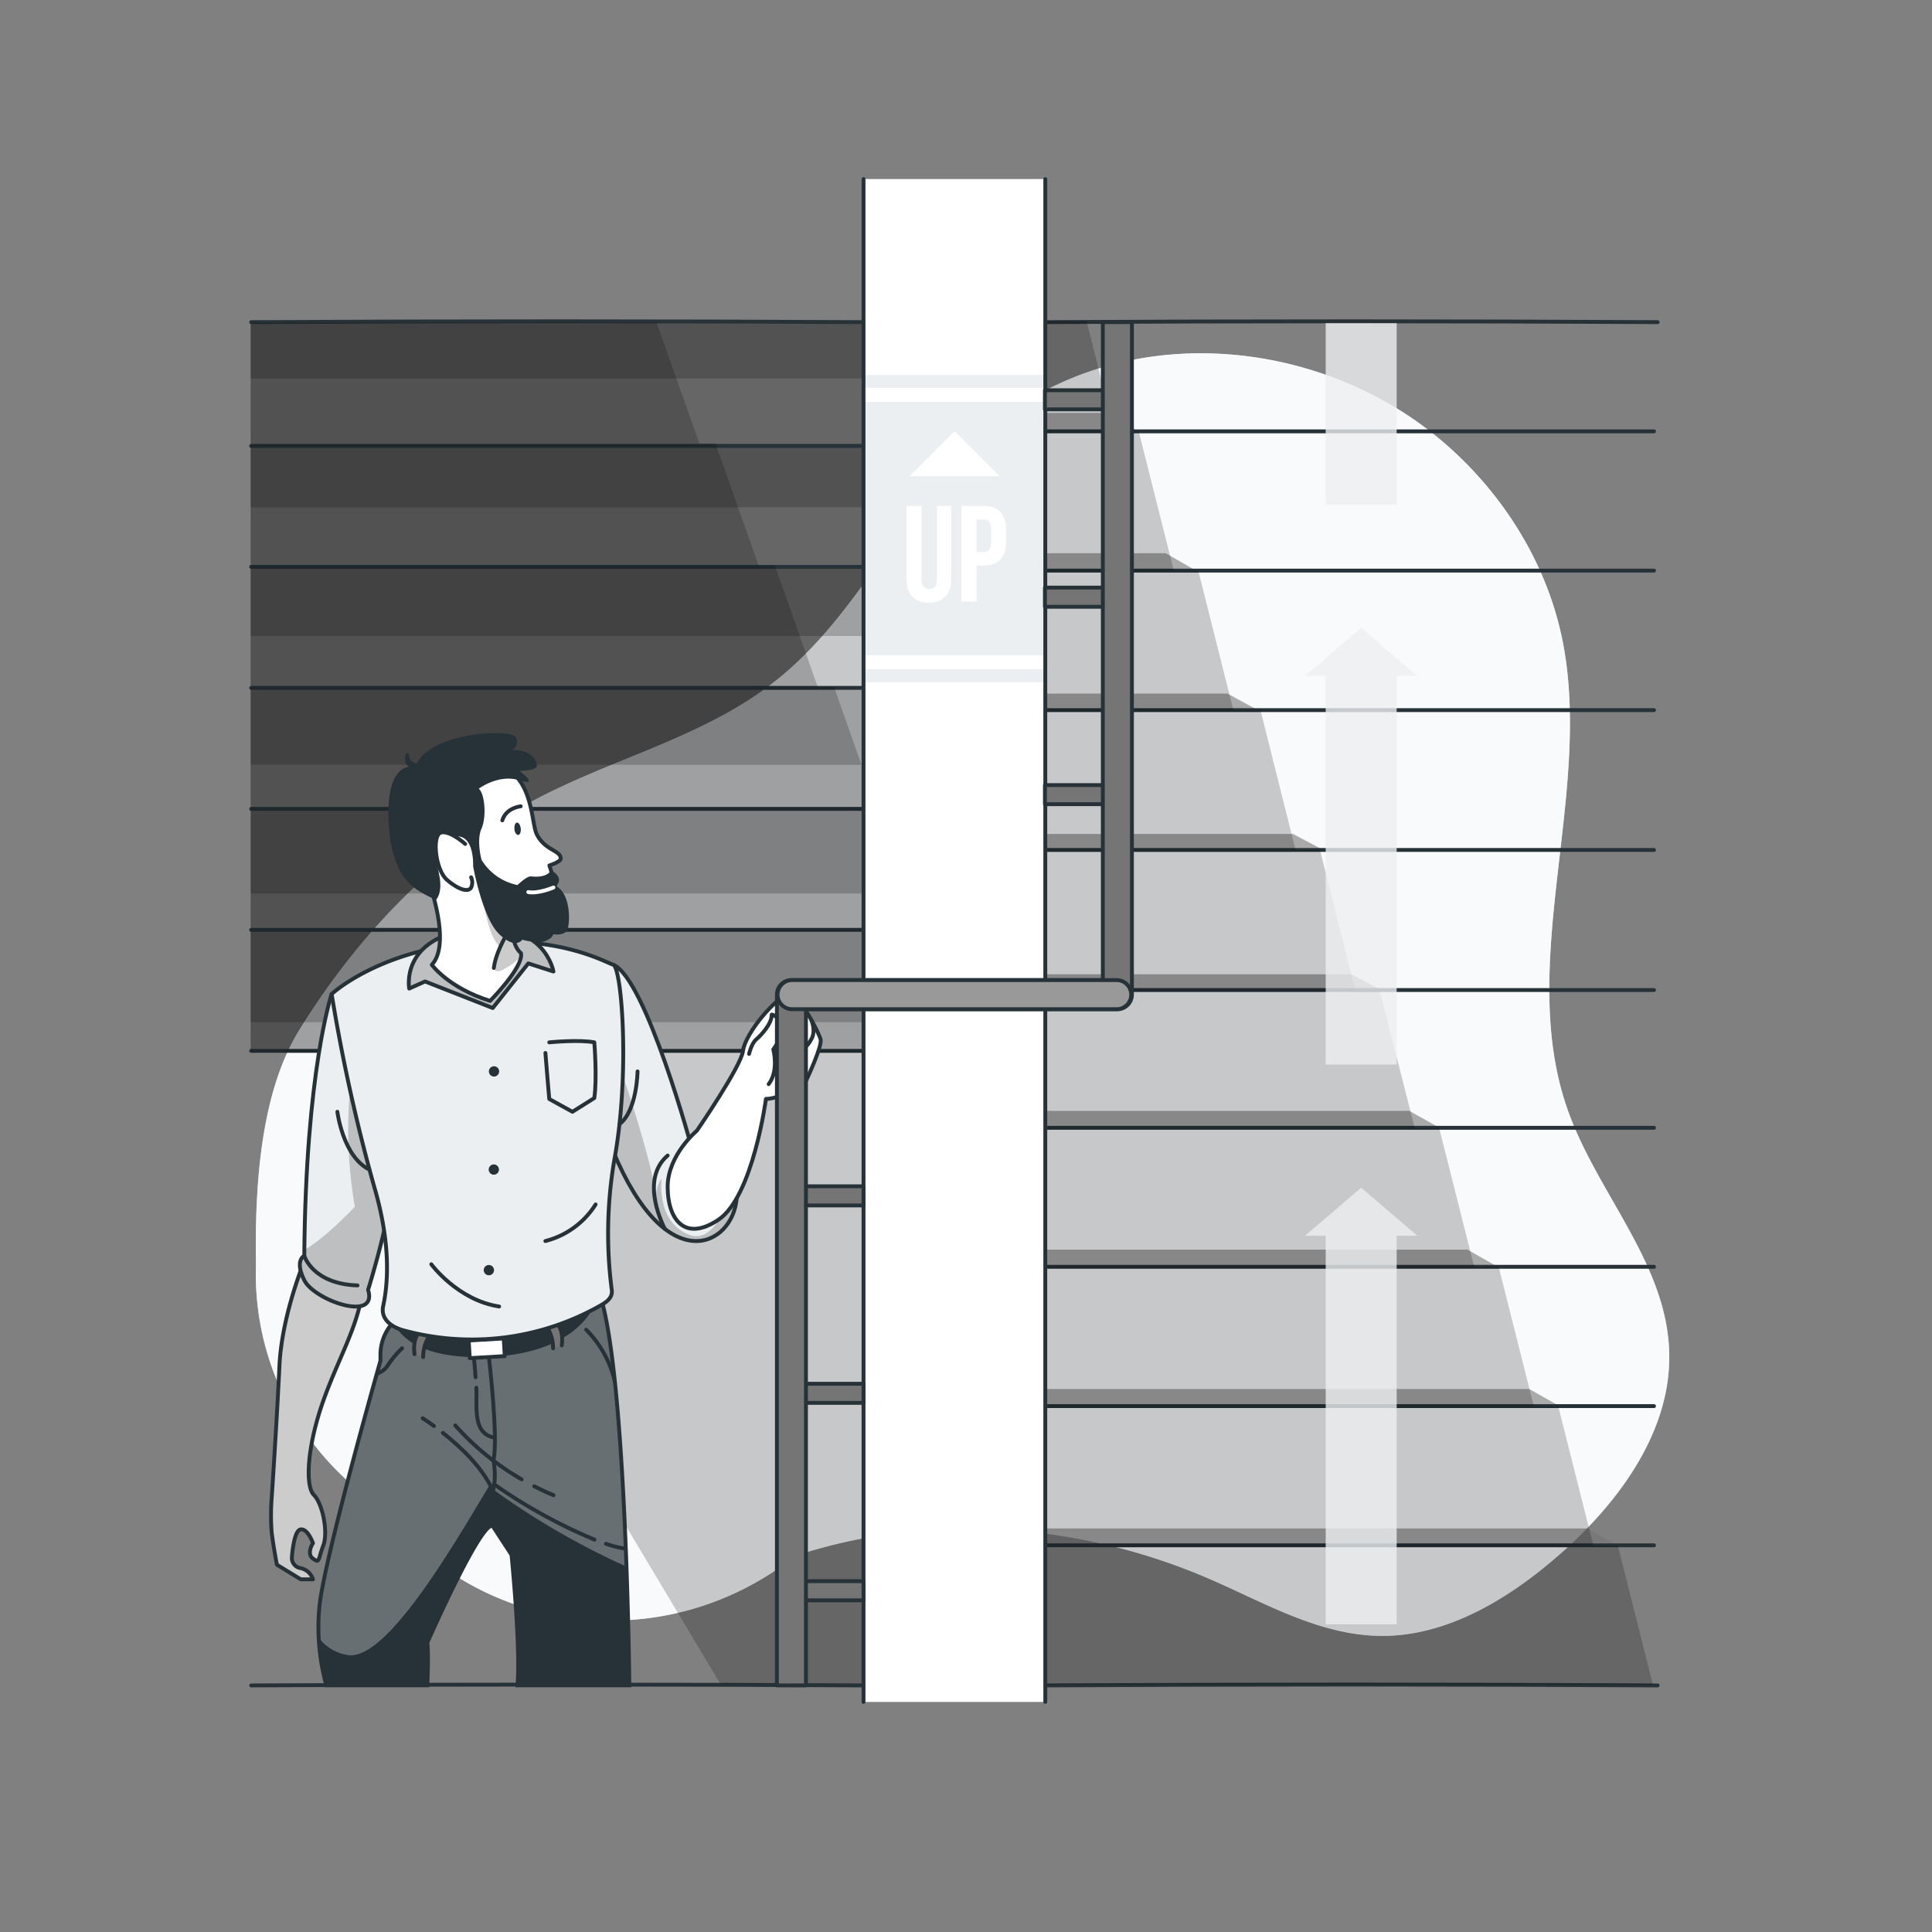 <svg xmlns="http://www.w3.org/2000/svg" xmlns:xlink="http://www.w3.org/1999/xlink" viewBox="0 0 500 500"><rect x="0" y="0" width="500" height="500" fill="#808080" stroke="none"/><defs><clipPath id="freepik--clip-path--inject-14"><path d="M101,343.12a12.43,12.43,0,0,0-2.54,7.18v1.86s-14.91,52.48-15.83,64a56.18,56.18,0,0,0,1.83,20H110.6s.35-8.09,0-11.07c0,0,13.93-31.64,16.91-30.15l4.87,7.45s2.38,23.63,1.55,33.77h28.94s-.75-82.9-8-102.26S101,343.12,101,343.12Z" style="fill:#263238;stroke:#263238;stroke-miterlimit:10"></path></clipPath><clipPath id="freepik--clip-path-2--inject-14"><path d="M79.9,323.56S73,339,72.32,353.46s-2,34.1-2,34.1a56.67,56.67,0,0,0,0,9.14c.44,3.56,1.34,8.25,1.34,8.25l6.19,3.78H81a4.32,4.32,0,0,0-3.17-2.89,2.65,2.65,0,0,1-2.28-2.9s.44-6.91,2.28-7.13S81,399.37,81,399.37s-1.79,2.68,0,4,1.29.22,2.65-3.35-.2-10.92-2.43-13.15-1.83-12.25,2.43-24.29,10.27-21.39,10.27-31.42S79.9,323.56,79.9,323.56Z" style="fill:#fff;stroke:#263238;stroke-linecap:round;stroke-linejoin:round"></path></clipPath><clipPath id="freepik--clip-path-3--inject-14"><path d="M85.83,257.26S79.13,277,78.75,325c0,0-2.6,1.12,0,6.33s19.17,11,16.51,2.47c0,0,7.69-24.06,7.31-38.2S85.83,257.26,85.83,257.26Z" style="fill:#ECEFF1;stroke:#263238;stroke-linecap:round;stroke-linejoin:round"></path></clipPath><clipPath id="freepik--clip-path-4--inject-14"><path d="M158.69,249.66c8.52,3.5,20.56,48.22,20.56,48.22s12.4-.13,11.41,12.22-18.11,21.22-32-12.22C150.08,277.12,158.69,249.66,158.69,249.66Z" style="fill:#ECEFF1;stroke:#263238;stroke-linecap:round;stroke-linejoin:round"></path></clipPath><clipPath id="freepik--clip-path-5--inject-14"><path d="M105.9,255.84s-2.47-13.11,16.33-15.41,21,11,21,11l-6.51-2.1-9.2,11.55L110,254Z" style="fill:#ECEFF1;stroke:#263238;stroke-linecap:round;stroke-linejoin:round"></path></clipPath><clipPath id="freepik--clip-path-6--inject-14"><path d="M110.89,228s6.08,16.09.86,21.69c0,0,4.35,6,15.09,9.34,0,0,8.67-8.71,8-12.34,0,0-3.74-2.86-.95-9.33S124.62,221.64,110.89,228Z" style="fill:#fff;stroke:#263238;stroke-linecap:round;stroke-linejoin:round"></path></clipPath></defs><g id="freepik--background-simple--inject-14"><path d="M405.7,287.19c-13.3-37.77,6.43-81.36-1.22-120.89-4.83-25-21.35-47.07-42-60-29.3-18.37-69.47-21-99.72-.63a92.64,92.64,0,0,0-22.78,22c-12.48,16.89-23,35.77-39.55,48.75-18.2,14.3-41.45,19.69-61.85,30.48-25.39,13.43-46,35.19-61.13,59.67-10.32,16.7-11.5,41.57-11.21,60.79v0a72.13,72.13,0,0,0,25.18,57.15l17.72,16.73c26.15,22.78,65.73,24.57,94.78,2.89A13.12,13.12,0,0,1,207.8,402c34.8-10.83,72.71-7.45,105.2,6.62,14.55,6.3,28.86,14.84,45,14.75,16.59-.09,32.2-9.43,45-20.54,15.54-13.44,29.14-31.76,29-51.85C431.9,327.43,413.43,309.14,405.7,287.19Z" style="fill:#ECEFF1"></path><path d="M405.7,287.19c-13.3-37.77,6.43-81.36-1.22-120.89-4.83-25-21.35-47.07-42-60-29.3-18.37-69.47-21-99.72-.63a92.64,92.64,0,0,0-22.78,22c-12.48,16.89-23,35.77-39.55,48.75-18.2,14.3-41.45,19.69-61.85,30.48-25.39,13.43-46,35.19-61.13,59.67-10.32,16.7-11.5,41.57-11.21,60.79v0a72.13,72.13,0,0,0,25.18,57.15l17.72,16.73c26.15,22.78,65.73,24.57,94.78,2.89A13.12,13.12,0,0,1,207.8,402c34.8-10.83,72.71-7.45,105.2,6.62,14.55,6.3,28.86,14.84,45,14.75,16.59-.09,32.2-9.43,45-20.54,15.54-13.44,29.14-31.76,29-51.85C431.9,327.43,413.43,309.14,405.7,287.19Z" style="fill:#fff;opacity:0.7"></path></g><g id="freepik--stairs-down--inject-14"><rect x="64.88" y="83.49" width="158.6" height="188.88" style="opacity:0.2"></rect><rect x="64.88" y="83.49" width="158.6" height="14.48" style="opacity:0.2"></rect><rect x="64.88" y="114.92" width="158.6" height="16.36" style="opacity:0.2"></rect><rect x="64.88" y="146.35" width="158.6" height="18.25" style="opacity:0.2"></rect><rect x="64.88" y="177.79" width="158.6" height="20.13" style="opacity:0.2"></rect><rect x="64.88" y="209.22" width="158.6" height="22.01" style="opacity:0.2"></rect><rect x="64.88" y="240.65" width="158.6" height="23.89" style="opacity:0.2"></rect><line x1="223.48" y1="115.4" x2="64.99" y2="115.4" style="fill:none;stroke:#263238;stroke-linecap:round;stroke-linejoin:round"></line><line x1="223.48" y1="146.71" x2="64.99" y2="146.71" style="fill:none;stroke:#263238;stroke-linecap:round;stroke-linejoin:round"></line><line x1="64.99" y1="178.02" x2="223.48" y2="178.02" style="fill:none;stroke:#263238;stroke-linecap:round;stroke-linejoin:round"></line><line x1="223.48" y1="209.34" x2="64.99" y2="209.34" style="fill:none;stroke:#263238;stroke-linecap:round;stroke-linejoin:round"></line><line x1="223.48" y1="240.65" x2="64.99" y2="240.65" style="fill:none;stroke:#263238;stroke-linecap:round;stroke-linejoin:round"></line><line x1="223.48" y1="271.96" x2="64.99" y2="271.96" style="fill:none;stroke:#263238;stroke-linecap:round;stroke-linejoin:round"></line><path d="M223.68,436.19c-52-.3-106.52-.3-158.69,0" style="fill:none;stroke:#263238;stroke-linecap:round;stroke-linejoin:round"></path><path d="M65,83.37c52.17-.29,106.54-.29,158.49,0" style="fill:none;stroke:#263238;stroke-linecap:round;stroke-linejoin:round"></path><polygon points="215.85 177.81 211.64 177.81 200.51 146.29 196.31 146.29 185.17 114.76 180.98 114.76 169.92 83.49 64.88 83.49 64.88 272.37 88.68 272.37 186.42 435.78 223.48 435.78 223.48 272.37 223.48 248.57 223.48 199.42 215.85 177.81" style="opacity:0.2"></polygon></g><g id="freepik--stairs-up--inject-14"><polygon points="270.57 399.93 418.65 399.93 410.82 395.56 270.57 395.56 270.57 399.93" style="fill:#757575;opacity:0.6"></polygon><polygon points="270.57 363.9 403.6 363.9 395.77 359.48 270.57 359.48 270.57 363.9" style="fill:#757575;opacity:0.6"></polygon><polygon points="270.57 327.85 387.6 327.85 379.78 323.4 270.57 323.4 270.57 327.85" style="fill:#757575;opacity:0.6"></polygon><polygon points="270.57 291.87 372.55 291.87 364.72 287.49 270.57 287.49 270.57 291.87" style="fill:#757575;opacity:0.6"></polygon><polygon points="270.57 256.22 357.5 256.22 349.67 252.15 270.57 252.15 270.57 256.22" style="fill:#757575;opacity:0.6"></polygon><polygon points="270.57 219.97 342.44 219.97 334.62 215.82 270.57 215.82 270.57 219.97" style="fill:#757575;opacity:0.6"></polygon><polygon points="270.57 183.78 325.51 183.78 317.68 179.5 270.57 179.5 270.57 183.78" style="fill:#757575;opacity:0.6"></polygon><polygon points="270.57 147.67 309.51 147.67 301.69 143.17 270.57 143.17 270.57 147.67" style="fill:#757575;opacity:0.6"></polygon><polygon points="270.57 111.63 294.46 111.63 286.63 106.85 270.57 106.85 270.57 111.63" style="fill:#757575;opacity:0.6"></polygon><line x1="270.57" y1="219.97" x2="428.06" y2="219.97" style="fill:#757575;stroke:#263238;stroke-linecap:round;stroke-linejoin:round"></line><line x1="270.57" y1="256.22" x2="428.06" y2="256.22" style="fill:#757575;stroke:#263238;stroke-linecap:round;stroke-linejoin:round"></line><line x1="270.57" y1="291.87" x2="428.06" y2="291.87" style="fill:#757575;stroke:#263238;stroke-linecap:round;stroke-linejoin:round"></line><line x1="270.57" y1="327.85" x2="428.06" y2="327.85" style="fill:#757575;stroke:#263238;stroke-linecap:round;stroke-linejoin:round"></line><line x1="270.57" y1="399.93" x2="428.06" y2="399.93" style="fill:#757575;stroke:#263238;stroke-linecap:round;stroke-linejoin:round"></line><line x1="270.57" y1="183.78" x2="428.06" y2="183.78" style="fill:#757575;stroke:#263238;stroke-linecap:round;stroke-linejoin:round"></line><line x1="270.57" y1="147.67" x2="428.06" y2="147.67" style="fill:#757575;stroke:#263238;stroke-linecap:round;stroke-linejoin:round"></line><line x1="270.57" y1="111.63" x2="428.06" y2="111.63" style="fill:#757575;stroke:#263238;stroke-linecap:round;stroke-linejoin:round"></line><line x1="270.57" y1="363.9" x2="428.06" y2="363.9" style="fill:#757575;stroke:#263238;stroke-linecap:round;stroke-linejoin:round"></line><path d="M429,436.19c-52.17-.3-106.87-.3-158.48,0" style="fill:none;stroke:#263238;stroke-linecap:round;stroke-linejoin:round"></path><path d="M270.52,83.37c51.63-.29,106.31-.29,158.48,0" style="fill:none;stroke:#263238;stroke-linecap:round;stroke-linejoin:round"></path><polygon points="270.57 435.97 427.76 435.97 418.68 399.93 412.35 399.93 403.26 363.9 396.94 363.9 387.85 327.85 381.52 327.85 372.44 291.87 366.11 291.87 357.03 256.22 350.7 256.22 341.62 219.97 335.29 219.97 326.21 183.78 319.2 183.78 310.11 147.67 303.78 147.67 294.7 111.63 288.37 111.63 281.2 83.06 270.57 83.06 270.57 435.97" style="opacity:0.2"></polygon></g><g id="freepik--Arrows--inject-14"><g style="opacity:0.8"><polygon points="366.81 319.81 352.27 307.38 337.74 319.81 343.09 319.81 343.09 420.38 361.46 420.38 361.46 319.81 366.81 319.81" style="fill:#ECEFF1"></polygon><polygon points="366.81 174.92 352.27 162.49 337.74 174.92 343.09 174.92 343.09 275.49 361.46 275.49 361.46 174.92 366.81 174.92" style="fill:#ECEFF1"></polygon><rect x="343.09" y="83.65" width="18.37" height="46.96" style="fill:#ECEFF1"></rect></g></g><g id="freepik--Character--inject-14"><path d="M101,343.12a12.43,12.43,0,0,0-2.54,7.18v1.86s-14.91,52.48-15.83,64a56.18,56.18,0,0,0,1.83,20H110.6s.35-8.09,0-11.07c0,0,13.93-31.64,16.91-30.15l4.87,7.45s2.38,23.63,1.55,33.77h28.94s-.75-82.9-8-102.26S101,343.12,101,343.12Z" style="fill:#263238"></path><g style="clip-path:url(#freepik--clip-path--inject-14)"><path d="M162.12,405.43a196.49,196.49,0,0,1-35.6-20.76c-8.69,14.39-26.3,45.16-36.43,43.67a11.54,11.54,0,0,1-7.56-4.45,59.5,59.5,0,0,1,.11-7.72c.93-11.53,15.84-64,15.84-64V350.3a12.43,12.43,0,0,1,2.54-7.18,160.54,160.54,0,0,1,25.17-12.22l24.2-2.18a9.38,9.38,0,0,1,4.47,5.21C159.2,345.49,161.21,379.73,162.12,405.43Z" style="fill:#fff;opacity:0.3"></path><path d="M114.62,370.83C119.86,375,125,380,127.8,386.22" style="fill:none;stroke:#263238;stroke-linecap:round;stroke-linejoin:round"></path><path d="M109.39,367.05c1,.64,2,1.31,2.92,2" style="fill:none;stroke:#263238;stroke-linecap:round;stroke-linejoin:round"></path><path d="M138.25,384.65c1.64.84,3.31,1.62,5,2.31" style="fill:none;stroke:#263238;stroke-linecap:round;stroke-linejoin:round"></path><path d="M117.83,368.91A69.44,69.44,0,0,0,135,382.86" style="fill:none;stroke:#263238;stroke-linecap:round;stroke-linejoin:round"></path><path d="M126.52,351.17s2.52,21.25,1.17,26.76c0,0,1.37,5.87-1.17,10.71" style="fill:none;stroke:#263238;stroke-linecap:round;stroke-linejoin:round"></path><path d="M123.27,359.14c.3,4.49-1.23,12,4.81,12.93" style="fill:none;stroke:#263238;stroke-linecap:round;stroke-linejoin:round"></path><path d="M122.66,351.43c.16,1.66.29,3.33.42,5" style="fill:none;stroke:#263238;stroke-linecap:round;stroke-linejoin:round"></path><path d="M151.7,344.13a27.83,27.83,0,0,1,7.42,13.41" style="fill:none;stroke:#263238;stroke-linecap:round;stroke-linejoin:round"></path><path d="M104.06,348.94a26.15,26.15,0,0,0-3.53,4.15,5.23,5.23,0,0,1-3,2.4" style="fill:none;stroke:#263238;stroke-linecap:round;stroke-linejoin:round"></path><path d="M156.82,399.54a32.63,32.63,0,0,0,4.47,1.17" style="fill:none;stroke:#263238;stroke-linecap:round;stroke-linejoin:round"></path><path d="M128.09,384.28a136.84,136.84,0,0,0,25.76,14.17" style="fill:none;stroke:#263238;stroke-linecap:round;stroke-linejoin:round"></path></g><path d="M101,343.12a12.43,12.43,0,0,0-2.54,7.18v1.86s-14.91,52.48-15.83,64a56.18,56.18,0,0,0,1.83,20H110.6s.35-8.09,0-11.07c0,0,13.93-31.64,16.91-30.15l4.87,7.45s2.38,23.63,1.55,33.77h28.94s-.75-82.9-8-102.26S101,343.12,101,343.12Z" style="fill:none;stroke:#263238;stroke-miterlimit:10"></path><path d="M101.46,340.75s1.24,11.41,25.06,10.42S154.14,337,154.14,337Z" style="fill:#263238"></path><path d="M79.9,323.56S73,339,72.32,353.46s-2,34.1-2,34.1a56.67,56.67,0,0,0,0,9.14c.44,3.56,1.34,8.25,1.34,8.25l6.19,3.78H81a4.32,4.32,0,0,0-3.17-2.89,2.65,2.65,0,0,1-2.28-2.9s.44-6.91,2.28-7.13S81,399.37,81,399.37s-1.79,2.68,0,4,1.29.22,2.65-3.35-.2-10.92-2.43-13.15-1.83-12.25,2.43-24.29,10.27-21.39,10.27-31.42S79.9,323.56,79.9,323.56Z" style="fill:#fff"></path><g style="clip-path:url(#freepik--clip-path-2--inject-14)"><path d="M79.9,323.56S73,339,72.32,353.46s-2,34.1-2,34.1a56.67,56.67,0,0,0,0,9.14c.44,3.56,1.34,8.25,1.34,8.25l6.19,3.78H81a4.32,4.32,0,0,0-3.17-2.89,2.65,2.65,0,0,1-2.28-2.9s.44-6.91,2.28-7.13S81,399.37,81,399.37s-1.79,2.68,0,4,1.29.22,2.65-3.35-.2-10.92-2.43-13.15-1.83-12.25,2.43-24.29,10.27-21.39,10.27-31.42S79.9,323.56,79.9,323.56Z" style="opacity:0.2"></path></g><path d="M79.9,323.56S73,339,72.32,353.46s-2,34.1-2,34.1a56.67,56.67,0,0,0,0,9.14c.44,3.56,1.34,8.25,1.34,8.25l6.19,3.78H81a4.32,4.32,0,0,0-3.17-2.89,2.65,2.65,0,0,1-2.28-2.9s.44-6.91,2.28-7.13S81,399.37,81,399.37s-1.79,2.68,0,4,1.29.22,2.65-3.35-.2-10.92-2.43-13.15-1.83-12.25,2.43-24.29,10.27-21.39,10.27-31.42S79.9,323.56,79.9,323.56Z" style="fill:none;stroke:#263238;stroke-linecap:round;stroke-linejoin:round"></path><rect x="121.43" y="346.66" width="9.08" height="4.57" transform="translate(-20.12 7.93) rotate(-3.34)" style="fill:#fff;stroke:#263238;stroke-linecap:round;stroke-linejoin:round"></rect><path d="M143.14,348.94a10,10,0,0,0-2.11-6.21l2.18-.87c3,1.49,2.17,6.33,2.17,6.33" style="fill:#757575;stroke:#263238;stroke-linecap:round;stroke-linejoin:round"></path><path d="M109.51,351.21a10,10,0,0,1,2.11-6.22l-2.17-.86c-3,1.49-2.17,6.32-2.17,6.32" style="fill:#757575;stroke:#263238;stroke-linecap:round;stroke-linejoin:round"></path><path d="M85.83,257.26S79.13,277,78.75,325c0,0-2.6,1.12,0,6.33s19.17,11,16.51,2.47c0,0,7.69-24.06,7.31-38.2S85.83,257.26,85.83,257.26Z" style="fill:#ECEFF1"></path><g style="clip-path:url(#freepik--clip-path-3--inject-14)"><path d="M95.26,333.79c2.66,8.51-13.9,2.73-16.5-2.47s0-6.33,0-6.33c0-.48,0-1,0-1.44,6-3.65,13.08-11.23,13.08-11.23a117,117,0,0,1,.75-43.88l9.84,31.8C101.44,314.43,95.26,333.79,95.26,333.79Z" style="opacity:0.2"></path></g><path d="M85.83,257.26S79.13,277,78.75,325c0,0-2.6,1.12,0,6.33s19.17,11,16.51,2.47c0,0,7.69-24.06,7.31-38.2S85.83,257.26,85.83,257.26Z" style="fill:none;stroke:#263238;stroke-linecap:round;stroke-linejoin:round"></path><path d="M158.69,249.66c8.52,3.5,20.56,48.22,20.56,48.22s12.4-.13,11.41,12.22-18.11,21.22-32-12.22C150.08,277.12,158.69,249.66,158.69,249.66Z" style="fill:#ECEFF1"></path><g style="clip-path:url(#freepik--clip-path-4--inject-14)"><path d="M190.66,310.1c-1,12.35-18.11,21.22-32-12.23a49.79,49.79,0,0,1-3.27-12.73l3.35-13.93s8.94,24.93,11,37.78c0,0,.56-3.17,1.49-3.91,0,0-1.49,11.35,7.26,14.51,6.24,2.27,10.12-8,11.83-14.07A13.74,13.74,0,0,1,190.66,310.1Z" style="opacity:0.2"></path></g><path d="M158.69,249.66c8.52,3.5,20.56,48.22,20.56,48.22s12.4-.13,11.41,12.22-18.11,21.22-32-12.22C150.08,277.12,158.69,249.66,158.69,249.66Z" style="fill:none;stroke:#263238;stroke-linecap:round;stroke-linejoin:round"></path><path d="M85.83,257.26s11.8-11,35.32-13.2,35.32,4.94,37.54,5.6,4.41,28.35.27,50.66a113.66,113.66,0,0,0-.63,33.58c.24,1.86-1.22,3-2.86,3.92a67.35,67.35,0,0,1-51.09,6.46c-3.23-.87-5.92-3-5.21-6.31,1.27-5.87,2-16-2.24-30.55A457.12,457.12,0,0,1,85.83,257.26Z" style="fill:#ECEFF1;stroke:#263238;stroke-linecap:round;stroke-linejoin:round"></path><path d="M105.9,255.84s-2.47-13.11,16.33-15.41,21,11,21,11l-6.51-2.1-9.2,11.55L110,254Z" style="fill:#ECEFF1"></path><g style="clip-path:url(#freepik--clip-path-5--inject-14)"><path d="M105.9,255.84s-2.47-13.11,16.33-15.41,21,11,21,11l-6.51-2.1-9.2,11.55L110,254Z" style="opacity:0.2"></path></g><path d="M105.9,255.84s-2.47-13.11,16.33-15.41,21,11,21,11l-6.51-2.1-9.2,11.55L110,254Z" style="fill:none;stroke:#263238;stroke-linecap:round;stroke-linejoin:round"></path><path d="M110.89,228s6.08,16.09.86,21.69c0,0,4.35,6,15.09,9.34,0,0,8.67-8.71,8-12.34,0,0-3.74-2.86-.95-9.33S124.62,221.64,110.89,228Z" style="fill:#fff"></path><g style="clip-path:url(#freepik--clip-path-6--inject-14)"><path d="M134.87,247.55a19.1,19.1,0,0,1-4.88,3.5c-4.42,2-.52-6-.52-6-3.76-2.73-5-16.48-5-16.48l4.91-.26c3.86,2.35,5.82,6,4.51,9-2.8,6.47.95,9.33.95,9.33A3,3,0,0,1,134.87,247.55Z" style="opacity:0.2"></path></g><path d="M110.89,228s6.08,16.09.86,21.69c0,0,4.35,6,15.09,9.34,0,0,8.67-8.71,8-12.34,0,0-3.74-2.86-.95-9.33S124.62,221.64,110.89,228Z" style="fill:none;stroke:#263238;stroke-linecap:round;stroke-linejoin:round"></path><path d="M180.36,292.61S191.78,276,192.28,272c.63-4.88,9.17-14.57,11.9-14.62s7.7,9.81,8.19,11.59-3.79,10.8-3.79,10.8-6.2,4.68-10.35,4.62c0,0-3.35,25.26-12.28,31.26s-13.2-.37-13.16-8.56S180.36,292.61,180.36,292.61Z" style="fill:#fff;stroke:#263238;stroke-linecap:round;stroke-linejoin:round"></path><path d="M129.18,277.28a1.33,1.33,0,1,1-1.33-1.33A1.33,1.33,0,0,1,129.18,277.28Z" style="fill:#263238"></path><circle cx="127.8" cy="302.68" r="1.33" style="fill:#263238"></circle><path d="M127.85,328.71a1.33,1.33,0,1,1-1.33-1.33A1.34,1.34,0,0,1,127.85,328.71Z" style="fill:#263238"></path><path d="M142.15,269.76s7.69-.77,11.66,0c0,0,.75,9.2,0,14.41l-5.66,3.56-6-3.31s-.74-8.44-1-11.91" style="fill:none;stroke:#263238;stroke-linecap:round;stroke-linejoin:round"></path><path d="M133.93,237.33s-5.47,7.56-6.13,13.18" style="fill:none;stroke:#263238;stroke-linecap:round;stroke-linejoin:round"></path><path d="M110.76,231a18.8,18.8,0,0,1-3.16-7.29c-3.93-18.64-.7-22.67,6.16-24.8,25.43-7.88,23,12.89,25.2,17.09s6.08,4,6.16,6.19c0,.86-2.94,1.79-2.94,1.79s5.18,15.13-.42,16c-2.16.34-8.4-3.63-14-4.32" style="fill:#fff;stroke:#263238;stroke-linecap:round;stroke-linejoin:round"></path><path d="M134.76,208.67S131,209,130,212.31" style="fill:none;stroke:#263238;stroke-linecap:round;stroke-linejoin:round"></path><path d="M134.76,214.38c.11.88-.17,1.65-.63,1.7s-.93-.61-1-1.49.18-1.65.64-1.7S134.65,213.5,134.76,214.38Z" style="fill:#263238"></path><path d="M142.59,225.22s-.76,2.08-5.17,1.59c-1.06-.12-3.49,2.24-3.49,2.24a14.18,14.18,0,0,1-9.67-7.15l-1.82,2.27s2.38,13.35,6.72,17.55,6,1.47,6,1.47,4,1.16,6,.33,2-1.73,2-1.73,2.87.46,3.64-1.1,1-9.48-2.93-11.37C143.94,229.32,146.28,227.28,142.59,225.22Z" style="fill:#263238"></path><path d="M143.23,229.68s-3.85,1.68-6.51,1.19" style="fill:none;stroke:#fff;stroke-linecap:round;stroke-linejoin:round"></path><path d="M122.44,224.17l2.16-1.69s-1.33-5.06,0-8,.92-9-.69-10.36c0,0,5.08-3.88,10.52-2.18s0-2.44,0-2.44,4.18-.07,4.46-1.12-1.12-4.48-6.51-4.27a2.33,2.33,0,0,0,1.12-3.29c-1.12-2.31-21.56-1.4-25.62,6.72a2.12,2.12,0,0,1-2-2c-.34-2-2.25,1.33,0,2.94,0,0-6.29-.35-5.24,15.26s8.45,17,12.11,19.2c0,0,1.49-1.2,1.16-4.86-.32-3.48-2.56-8.57,1.37-10.7C123,213.28,122.44,224.17,122.44,224.17Z" style="fill:#263238"></path><path d="M120.38,218.41s-3.85-3.51-6.23-2.95-1.55,9.59,1.54,12.25,5.53,3.22,6.23,2a3.11,3.11,0,0,0,0-2.66" style="fill:#fff;stroke:#263238;stroke-linecap:round;stroke-linejoin:round"></path><path d="M111.62,327.19s6.82,9.3,17.56,10.93" style="fill:none;stroke:#263238;stroke-linecap:round;stroke-linejoin:round"></path><path d="M154.14,311.71a21.65,21.65,0,0,1-13,9.47" style="fill:none;stroke:#263238;stroke-linecap:round;stroke-linejoin:round"></path><path d="M78.75,325s2.11,7.27,13.77,7.67" style="fill:none;stroke:#263238;stroke-linecap:round;stroke-linejoin:round"></path><path d="M87.31,287.73s1.43,11.61,8.28,14.95" style="fill:none;stroke:#263238;stroke-linecap:round;stroke-linejoin:round"></path><path d="M165,277.28s-.13,10.18-4.66,13.62" style="fill:none;stroke:#263238;stroke-linecap:round;stroke-linejoin:round"></path><path d="M172.08,318.05s-6.86-12.54.71-19" style="fill:none;stroke:#263238;stroke-linecap:round;stroke-linejoin:round"></path><path d="M209.93,263.91s1.35,2.94,0,5.09a7.7,7.7,0,0,1-2.15,2.58" style="fill:#fff;stroke:#263238;stroke-linecap:round;stroke-linejoin:round"></path><path d="M198.93,280.57c2.69-3.47,1.2-9,1.2-9s2.32-2.79,1.94-5.79-2.35-3.21-2.35-3.21c.08,2.32-2.73,5.34-4,6.42s-1.86,3.76-1.86,3.76" style="fill:#fff;stroke:#263238;stroke-linecap:round;stroke-linejoin:round"></path></g><g id="freepik--Wall--inject-14"><polygon points="223.48 46.34 223.48 115.4 223.48 146.71 223.48 178.02 223.48 199.42 223.48 209.34 223.48 240.65 223.48 248.57 223.48 271.96 223.48 272.37 223.48 435.78 223.48 440.46 270.52 440.46 270.52 46.34 223.48 46.34" style="fill:#fff"></polygon><rect x="223.48" y="104.01" width="47.04" height="65.58" style="fill:#ECEFF1"></rect><path d="M238.5,130.94V150c0,1.77.77,2.41,2,2.41s2-.64,2-2.41V130.94h3.67v18.83c0,3.95-2,6.21-5.79,6.21s-5.79-2.26-5.79-6.21V130.94Z" style="fill:#fff"></path><path d="M260.36,137.05v3.22c0,3.95-1.91,6.11-5.8,6.11h-1.83v9.29h-3.89V130.94h5.72C258.45,130.94,260.36,133.1,260.36,137.05Zm-7.63-2.57v8.37h1.83c1.24,0,1.91-.57,1.91-2.34v-3.7c0-1.77-.67-2.33-1.91-2.33Z" style="fill:#fff"></path><polygon points="247.06 111.61 235.41 123.25 258.7 123.25 247.06 111.61" style="fill:#fff"></polygon><rect x="223.48" y="97" width="47.04" height="3.39" style="fill:#ECEFF1"></rect><rect x="223.48" y="173.2" width="47.04" height="3.39" style="fill:#ECEFF1"></rect><line x1="223.48" y1="46.35" x2="223.48" y2="440.45" style="fill:#fff;stroke:#263238;stroke-linecap:round;stroke-linejoin:round"></line><line x1="270.52" y1="440.45" x2="270.52" y2="46.35" style="fill:#fff;stroke:#263238;stroke-linecap:round;stroke-linejoin:round"></line><rect x="202.11" y="307.01" width="21.36" height="4.95" style="fill:#757575;stroke:#263238;stroke-linecap:round;stroke-linejoin:round"></rect><rect x="202.11" y="358.11" width="21.36" height="4.95" style="fill:#757575;stroke:#263238;stroke-linecap:round;stroke-linejoin:round"></rect><rect x="202.11" y="409.21" width="21.36" height="4.95" style="fill:#757575;stroke:#263238;stroke-linecap:round;stroke-linejoin:round"></rect><rect x="270.43" y="100.99" width="21.36" height="4.95" style="fill:#757575;stroke:#263238;stroke-linecap:round;stroke-linejoin:round"></rect><rect x="270.43" y="152.08" width="21.36" height="4.95" style="fill:#757575;stroke:#263238;stroke-linecap:round;stroke-linejoin:round"></rect><rect x="270.43" y="203.18" width="21.36" height="4.95" style="fill:#757575;stroke:#263238;stroke-linecap:round;stroke-linejoin:round"></rect><path d="M292.94,83.37V257.42a3.76,3.76,0,0,1-3.77,3.76H208.58v175h-7.52V257.42a3.76,3.76,0,0,1,3.76-3.76h80.59V83.37Z" style="fill:#757575;stroke:#263238;stroke-linecap:round;stroke-linejoin:round"></path><path d="M289.18,261.18H204.81a3.77,3.77,0,0,1,0-7.53h84.37a3.77,3.77,0,0,1,0,7.53Z" style="fill:#999;stroke:#263238;stroke-linecap:round;stroke-linejoin:round"></path></g></svg>